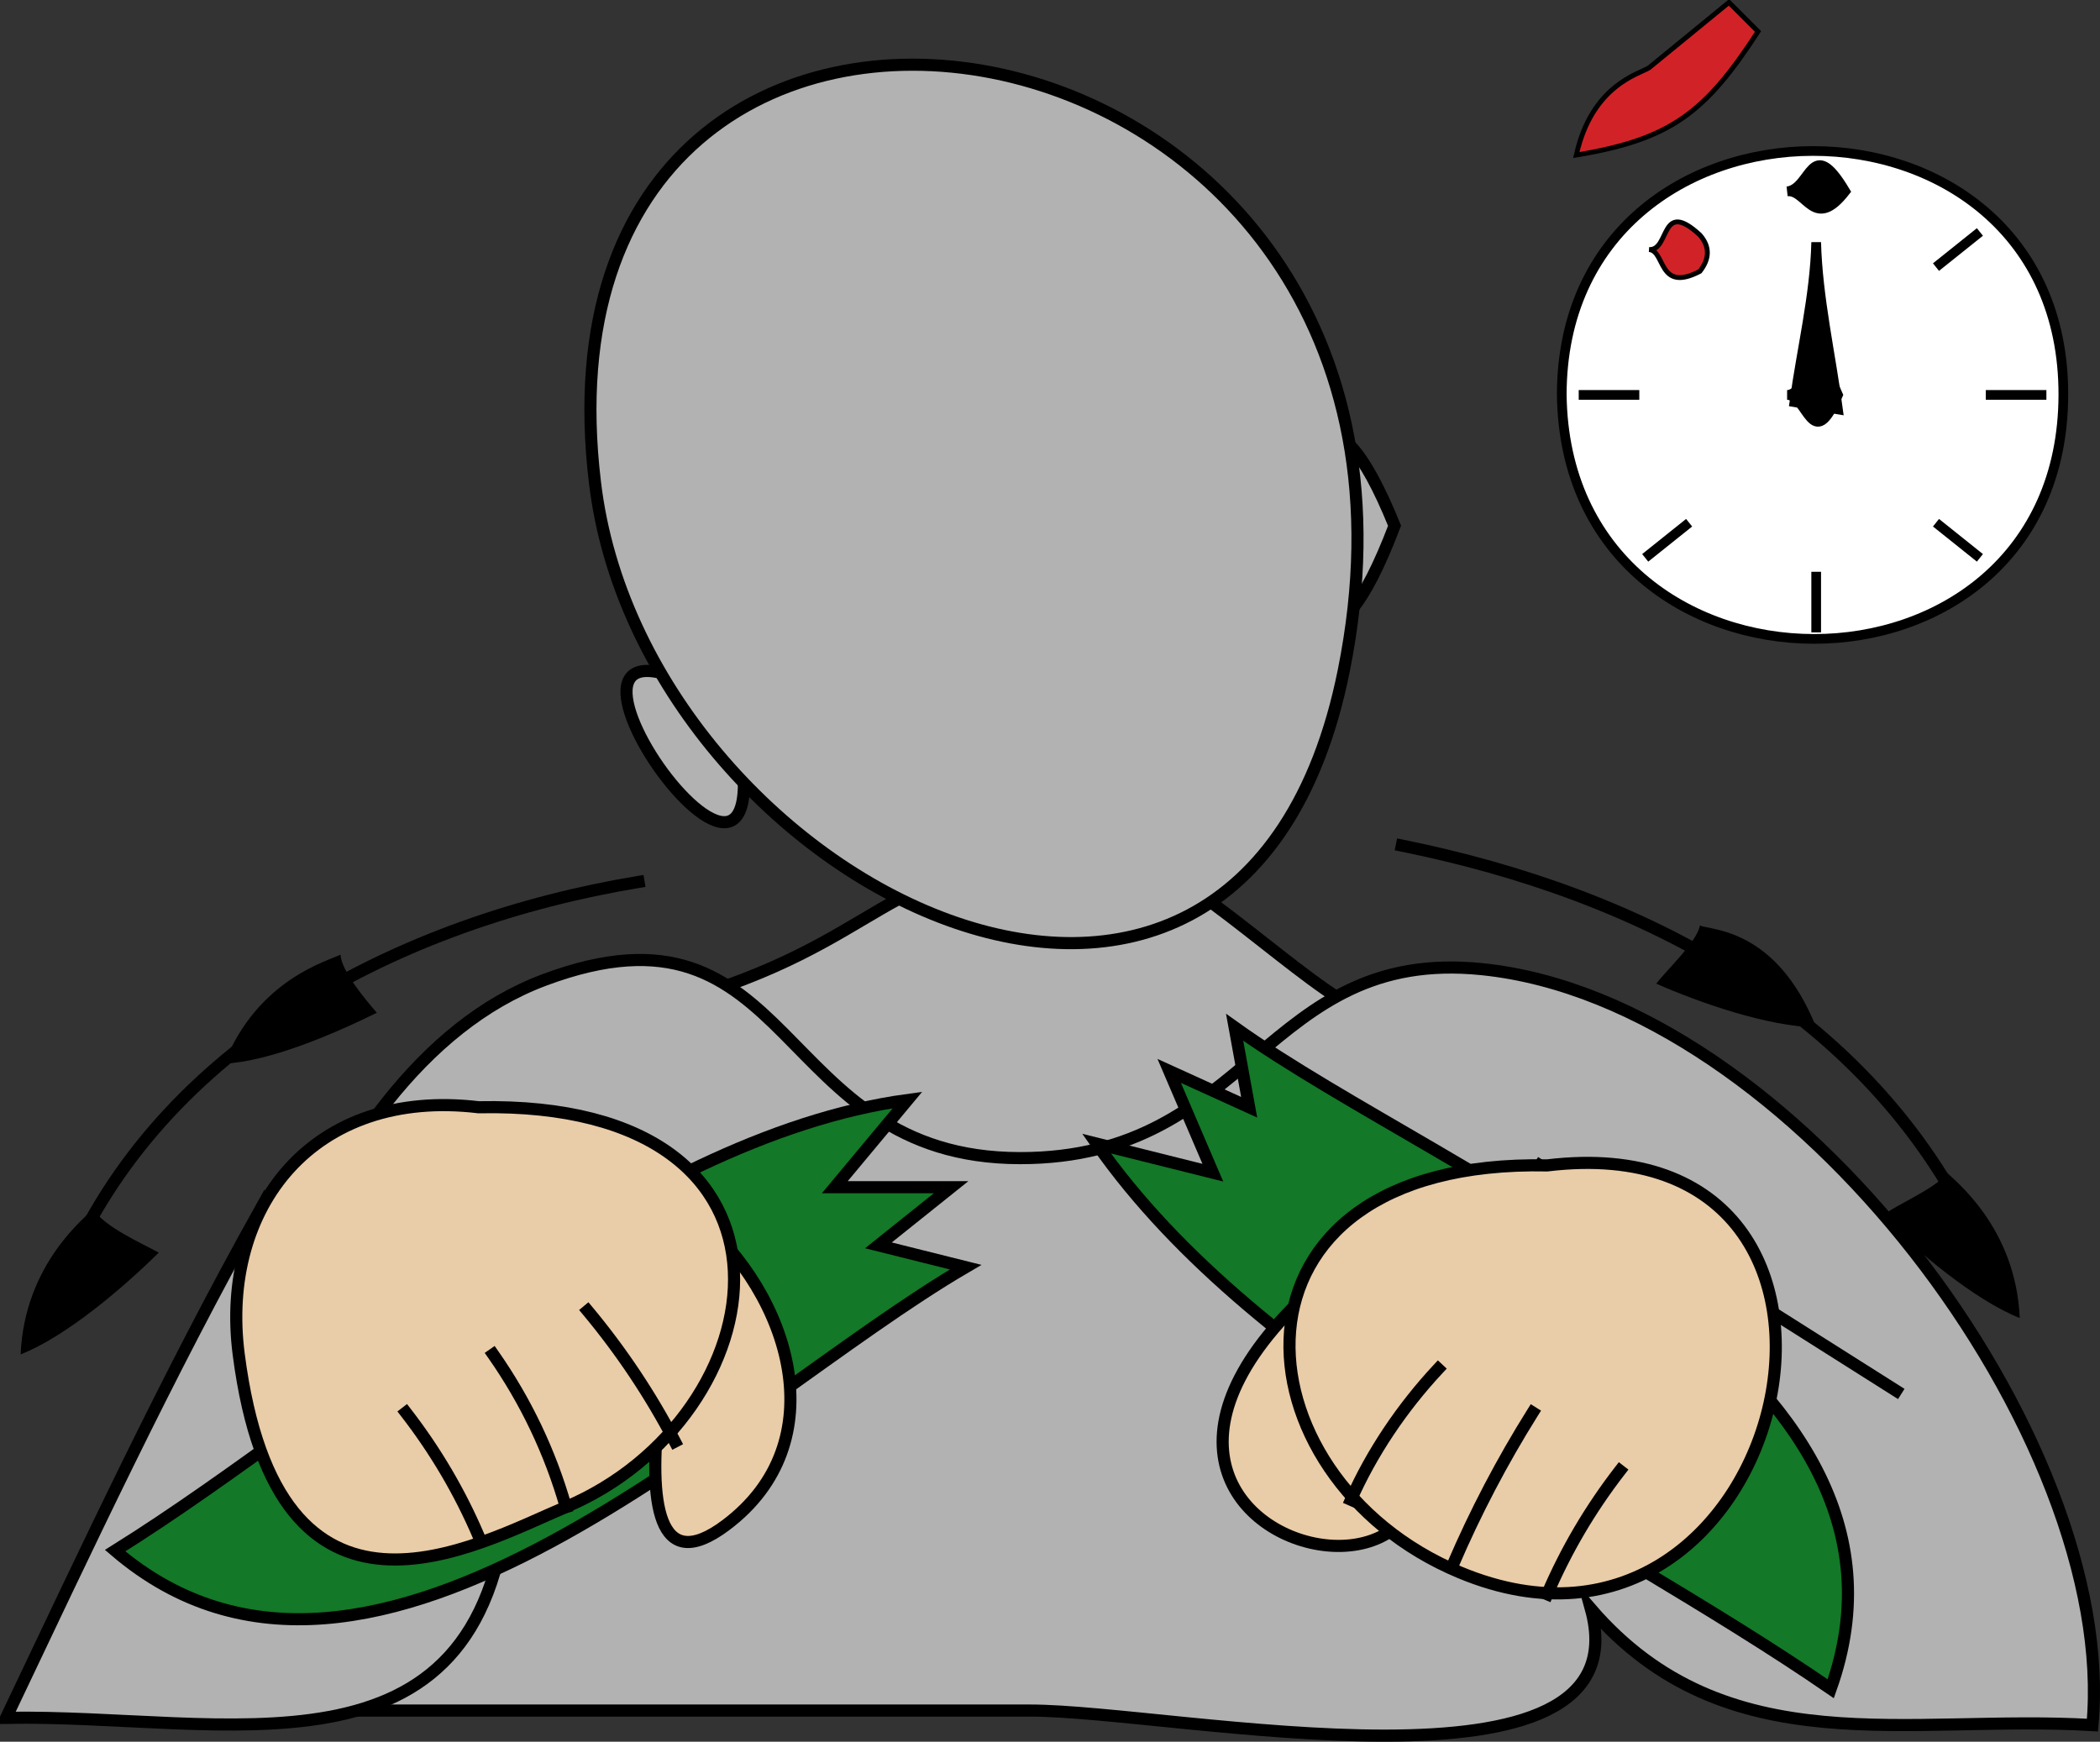 <svg xmlns="http://www.w3.org/2000/svg" xmlns:xlink="http://www.w3.org/1999/xlink" version="1.1" id="Layer_1" x="0px" y="0px" enable-background="new 0 0 822.05 841.89" xml:space="preserve" viewBox="302.62 332.73 216.66 179.71">
<rect x="302.62" y="332.73" width="216.66" height="179.71" fill="#333333" stroke="none"/>
<path fill-rule="evenodd" clip-rule="evenodd" fill="#B2B2B2" stroke="#000000" stroke-width="1.25" stroke-linecap="square" stroke-miterlimit="10" d="  M441.999,436.477c-6.3-3.378-18.717-15.75-24.352-15.75c-23.083,0-22.292,7.798-41.648,14.25  c-19.926,6.642-25.099,32.25,1.302,32.25C419.531,467.227,430.946,477.674,441.999,436.477z"/>
<path fill-rule="evenodd" clip-rule="evenodd" fill="#B2B2B2" stroke="#000000" stroke-width="1.25" stroke-linecap="square" stroke-miterlimit="10" d="  M518.499,510.727c2.735-29.479-30.794-74.722-63-78c-22.428-2.283-23.726,19.5-47.625,19.5c-25.667,0-23.003-28.171-49.125-18.375  c-25.249,9.469-34.939,52.71-41.25,75.375c30.472,0,60.945,0,91.417,0c14.816,0,63.579,10.399,57.833-10.5  C480.756,514.96,499.544,509.599,518.499,510.727z"/>
<path fill-rule="evenodd" clip-rule="evenodd" fill="#B2B2B2" stroke="#000000" stroke-width="1.25" stroke-linecap="square" stroke-miterlimit="10" d="  M378.249,405.727C386.014,439.617,350.011,388.162,378.249,405.727L378.249,405.727z"/>
<path fill-rule="evenodd" clip-rule="evenodd" fill="#B2B2B2" stroke="#000000" stroke-width="1.25" stroke-linecap="square" stroke-miterlimit="10" d="  M446.499,386.977C433.454,421.2,433.172,354.107,446.499,386.977L446.499,386.977z"/>
<path fill-rule="evenodd" clip-rule="evenodd" fill="#B2B2B2" stroke="#000000" stroke-width="1.25" stroke-linecap="square" stroke-miterlimit="10" d="  M363.999,382.477c4.909,41.457,66.547,72.531,77.25,19.5C455.66,330.574,355.941,315.198,363.999,382.477z"/>
<path fill-rule="evenodd" clip-rule="evenodd" fill="#B2B2B2" stroke="#000000" stroke-width="1.25" stroke-linecap="square" stroke-miterlimit="10" d="  M354.999,487.477c-15.152-2.123-23.975-15.428-25.5-30c-9.565,17.108-17.84,34.81-26.25,52.5  C325.92,509.58,352.243,517.631,354.999,487.477z"/>
<path fill-rule="evenodd" clip-rule="evenodd" fill="#137827" d="M498.249,476.227l-36.75-23.25L498.249,476.227z"/>
<line fill="none" stroke="#000000" stroke-width="1.25" stroke-linecap="square" stroke-miterlimit="10" x1="498.249" y1="476.227" x2="461.499" y2="452.977"/>
<path fill-rule="evenodd" clip-rule="evenodd" fill="#137827" stroke="#000000" stroke-width="1.25" stroke-linecap="square" stroke-miterlimit="10" d="  M314.499,492.727c24.104-15.065,53.278-42.624,81.75-46.5c-2.5,3-5,6-7.5,9c4,0,8,0,12,0c-2.5,2-5,4-7.5,6c3,0.75,6,1.5,9,2.25  C378.496,477.355,341.099,515.464,314.499,492.727z"/>
<path fill-rule="evenodd" clip-rule="evenodd" fill="#E9CCA8" stroke="#000000" stroke-width="1.25" stroke-linecap="square" stroke-miterlimit="10" d="  M374.499,458.227c9.649,8.138,14.439,23.296,3,31.875C363.213,500.817,374.358,458.352,374.499,458.227z"/>
<path fill-rule="evenodd" clip-rule="evenodd" fill="#E9CCA8" stroke="#000000" stroke-width="1.25" stroke-linecap="square" stroke-miterlimit="10" d="  M351.999,446.977c36.297-0.721,30.933,31.983,9,41.25c-9.34,3.946-29.688,15.62-33.75-15.75  C325.282,457.289,334.927,444.941,351.999,446.977z"/>
<path fill-rule="evenodd" clip-rule="evenodd" fill="#E9CCA8" d="M363.249,467.977c3.164,4.507,6.449,8.604,9,13.5  C369.25,476.978,366.298,472.443,363.249,467.977z"/>
<path fill="none" stroke="#000000" stroke-width="1.25" stroke-linecap="square" stroke-miterlimit="10" d="M363.249,467.977  c3.473,4.164,6.502,8.706,9,13.5"/>
<path fill-rule="evenodd" clip-rule="evenodd" fill="#E9CCA8" d="M353.499,472.477c2.765,5.326,5.827,9.882,7.5,15.75  C358.5,482.978,355.937,477.755,353.499,472.477z"/>
<path fill="none" stroke="#000000" stroke-width="1.25" stroke-linecap="square" stroke-miterlimit="10" d="M353.499,472.477  c3.367,4.806,5.891,10.105,7.5,15.75"/>
<path fill-rule="evenodd" clip-rule="evenodd" fill="#E9CCA8" d="M344.499,478.477c2.683,4.289,5.514,8.09,7.5,12.75  C349.499,486.977,346.999,482.727,344.499,478.477z"/>
<path fill="none" stroke="#000000" stroke-width="1.25" stroke-linecap="square" stroke-miterlimit="10" d="M344.499,478.477  c3.04,3.925,5.568,8.217,7.5,12.75"/>
<path fill-rule="evenodd" clip-rule="evenodd" fill="#137827" stroke="#000000" stroke-width="1.25" stroke-linecap="square" stroke-miterlimit="10" d="  M491.499,506.977c-24.107-16.59-58.863-32.038-75.75-56.25c4,1,8,2,12,3c-1.5-3.5-3-7-4.5-10.5c2.75,1.25,5.5,2.5,8.25,3.75  c-0.5-2.75-1-5.5-1.5-8.25C452.312,454.665,503.429,473.44,491.499,506.977z"/>
<path fill-rule="evenodd" clip-rule="evenodd" fill="#E9CCA8" stroke="#000000" stroke-width="1.25" stroke-linecap="square" stroke-miterlimit="10" d="  M439.749,464.227C402.838,495.286,473.611,507.386,439.749,464.227L439.749,464.227z"/>
<path fill-rule="evenodd" clip-rule="evenodd" fill="#E9CCA8" stroke="#000000" stroke-width="1.25" stroke-linecap="square" stroke-miterlimit="10" d="  M462.249,452.977c-35.226-0.699-32.517,32.205-9,42C487.413,509.207,501.229,448.282,462.249,452.977z"/>
<path fill-rule="evenodd" clip-rule="evenodd" fill="#E9CCA8" d="M450.999,473.977c-3.354,4.604-6.771,8.44-9,13.5  C444.997,482.981,447.878,478.388,450.999,473.977z"/>
<path fill="none" stroke="#000000" stroke-width="1.25" stroke-linecap="square" stroke-miterlimit="10" d="M450.999,473.977  c-3.729,3.99-6.89,8.709-9,13.5"/>
<path fill-rule="evenodd" clip-rule="evenodd" fill="#E9CCA8" d="M460.749,478.477c-2.841,5.245-5.884,10.234-8.25,15.75  C455.248,488.978,458.083,483.768,460.749,478.477z"/>
<path fill="none" stroke="#000000" stroke-width="1.25" stroke-linecap="square" stroke-miterlimit="10" d="M460.749,478.477  c-3.161,5.042-5.9,10.273-8.25,15.75"/>
<path fill-rule="evenodd" clip-rule="evenodd" fill="#E9CCA8" d="M469.749,484.477c-2.683,4.289-5.515,8.09-7.5,12.75  C464.749,492.977,467.249,488.727,469.749,484.477z"/>
<path fill="none" stroke="#000000" stroke-width="1.25" stroke-linecap="square" stroke-miterlimit="10" d="M469.749,484.477  c-3.04,3.925-5.568,8.217-7.5,12.75"/>
<path fill-rule="evenodd" clip-rule="evenodd" d="M312.249,457.477c-0.671,0.742-7.101,5.592-7.5,15  c4.721-1.857,10.619-6.911,14.25-10.5C317.229,461.001,313.32,459.289,312.249,457.477z"/>
<path fill-rule="evenodd" clip-rule="evenodd" d="M337.749,431.227c-1.248,0.658-8.533,2.499-12,11.25  c4.711-0.206,11.488-3.144,15.75-5.25C340.345,435.893,337.836,432.922,337.749,431.227z"/>
<path fill="none" stroke="#000000" stroke-width="1.25" stroke-linecap="square" stroke-miterlimit="10" d="M368.499,423.727  c-24.401,4.044-49.304,16.715-59.25,40.5"/>
<path fill-rule="evenodd" clip-rule="evenodd" d="M503.499,453.727c0.672,0.742,7.102,5.592,7.5,15  c-4.729-1.889-10.606-6.899-14.25-10.5C498.376,456.931,502.473,455.333,503.499,453.727z"/>
<path fill-rule="evenodd" clip-rule="evenodd" d="M477.999,428.227c1.183,0.502,7.901,0.268,12,10.5  c-4.909-0.06-11.981-2.508-16.5-4.5C474.559,432.814,477.698,429.929,477.999,428.227z"/>
<path fill="none" stroke="#000000" stroke-width="1.25" stroke-linecap="square" stroke-miterlimit="10" d="M447.249,419.977  c24.556,4.968,48.146,17.015,59.25,40.5"/>
<path fill-rule="evenodd" clip-rule="evenodd" fill="#FFFFFF" stroke="#000000" stroke-linecap="square" stroke-miterlimit="10" d="  M463.749,373.477c0.438,33.507,51.672,33.631,51.75,0C515.577,339.876,463.777,339.963,463.749,373.477z"/>
<path fill-rule="evenodd" clip-rule="evenodd" fill="#FFFFFF" d="M489.999,392.227v5.25V392.227z"/>
<line fill="none" stroke="#000000" stroke-linecap="square" stroke-miterlimit="10" x1="489.999" y1="392.227" x2="489.999" y2="397.477"/>
<path fill-rule="evenodd" clip-rule="evenodd" fill="#FFFFFF" d="M471.249,373.477h-5.25H471.249z"/>
<line fill="none" stroke="#000000" stroke-linecap="square" stroke-miterlimit="10" x1="471.249" y1="373.477" x2="465.999" y2="373.477"/>
<path fill-rule="evenodd" clip-rule="evenodd" fill="#FFFFFF" d="M513.249,373.477h-5.25H513.249z"/>
<line fill="none" stroke="#000000" stroke-linecap="square" stroke-miterlimit="10" x1="513.249" y1="373.477" x2="507.999" y2="373.477"/>
<path fill-rule="evenodd" clip-rule="evenodd" fill="#FFFFFF" d="M476.499,386.977l-3.75,3L476.499,386.977z"/>
<line fill="none" stroke="#000000" stroke-linecap="square" stroke-miterlimit="10" x1="476.499" y1="386.977" x2="472.749" y2="389.977"/>
<path fill-rule="evenodd" clip-rule="evenodd" fill="#FFFFFF" d="M506.499,356.977l-3.75,3L506.499,356.977z"/>
<line fill="none" stroke="#000000" stroke-linecap="square" stroke-miterlimit="10" x1="506.499" y1="356.977" x2="502.749" y2="359.977"/>
<path fill-rule="evenodd" clip-rule="evenodd" fill="#FFFFFF" d="M506.499,389.977l-3.75-3L506.499,389.977z"/>
<line fill="none" stroke="#000000" stroke-linecap="square" stroke-miterlimit="10" x1="506.499" y1="389.977" x2="502.749" y2="386.977"/>
<path fill-rule="evenodd" clip-rule="evenodd" stroke="#000000" stroke-linecap="square" stroke-miterlimit="10" d="  M486.999,352.477c2.037-0.221,2.766,4.143,6,0C489.445,346.517,489.514,352.205,486.999,352.477z"/>
<path fill-rule="evenodd" clip-rule="evenodd" stroke="#000000" stroke-linecap="square" stroke-miterlimit="10" d="  M489.999,357.727c0.149,5.727,1.508,11.562,2.25,17.25c-1.5-0.25-3-0.5-4.5-0.75C488.489,368.796,489.87,363.198,489.999,357.727z"/>
<path fill-rule="evenodd" clip-rule="evenodd" stroke="#000000" stroke-linecap="square" stroke-miterlimit="10" d="  M486.999,373.477c2.12,0,2.607,6.25,5.25,0C489.606,367.228,489.119,373.477,486.999,373.477z"/>
<path fill-rule="evenodd" clip-rule="evenodd" fill="#D12327" stroke="#000000" stroke-width="0.5" stroke-linecap="square" stroke-miterlimit="10" d="  M472.749,358.477c1.709,0.11,0.922,4.508,5.25,2.25c1.03-1.323,1.03-2.573,0-3.75C473.876,353.174,474.938,358.618,472.749,358.477z  "/>
<path fill-rule="evenodd" clip-rule="evenodd" fill="#D12327" stroke="#000000" stroke-width="0.5" stroke-linecap="square" stroke-miterlimit="10" d="  M472.749,339.727c2.75-2.25,5.5-4.5,8.25-6.75c1,1,2,2,3,3c-5.453,8.426-9.037,11.142-18.75,12.75  C466.864,341.482,471.781,340.347,472.749,339.727z"/>
</svg>
